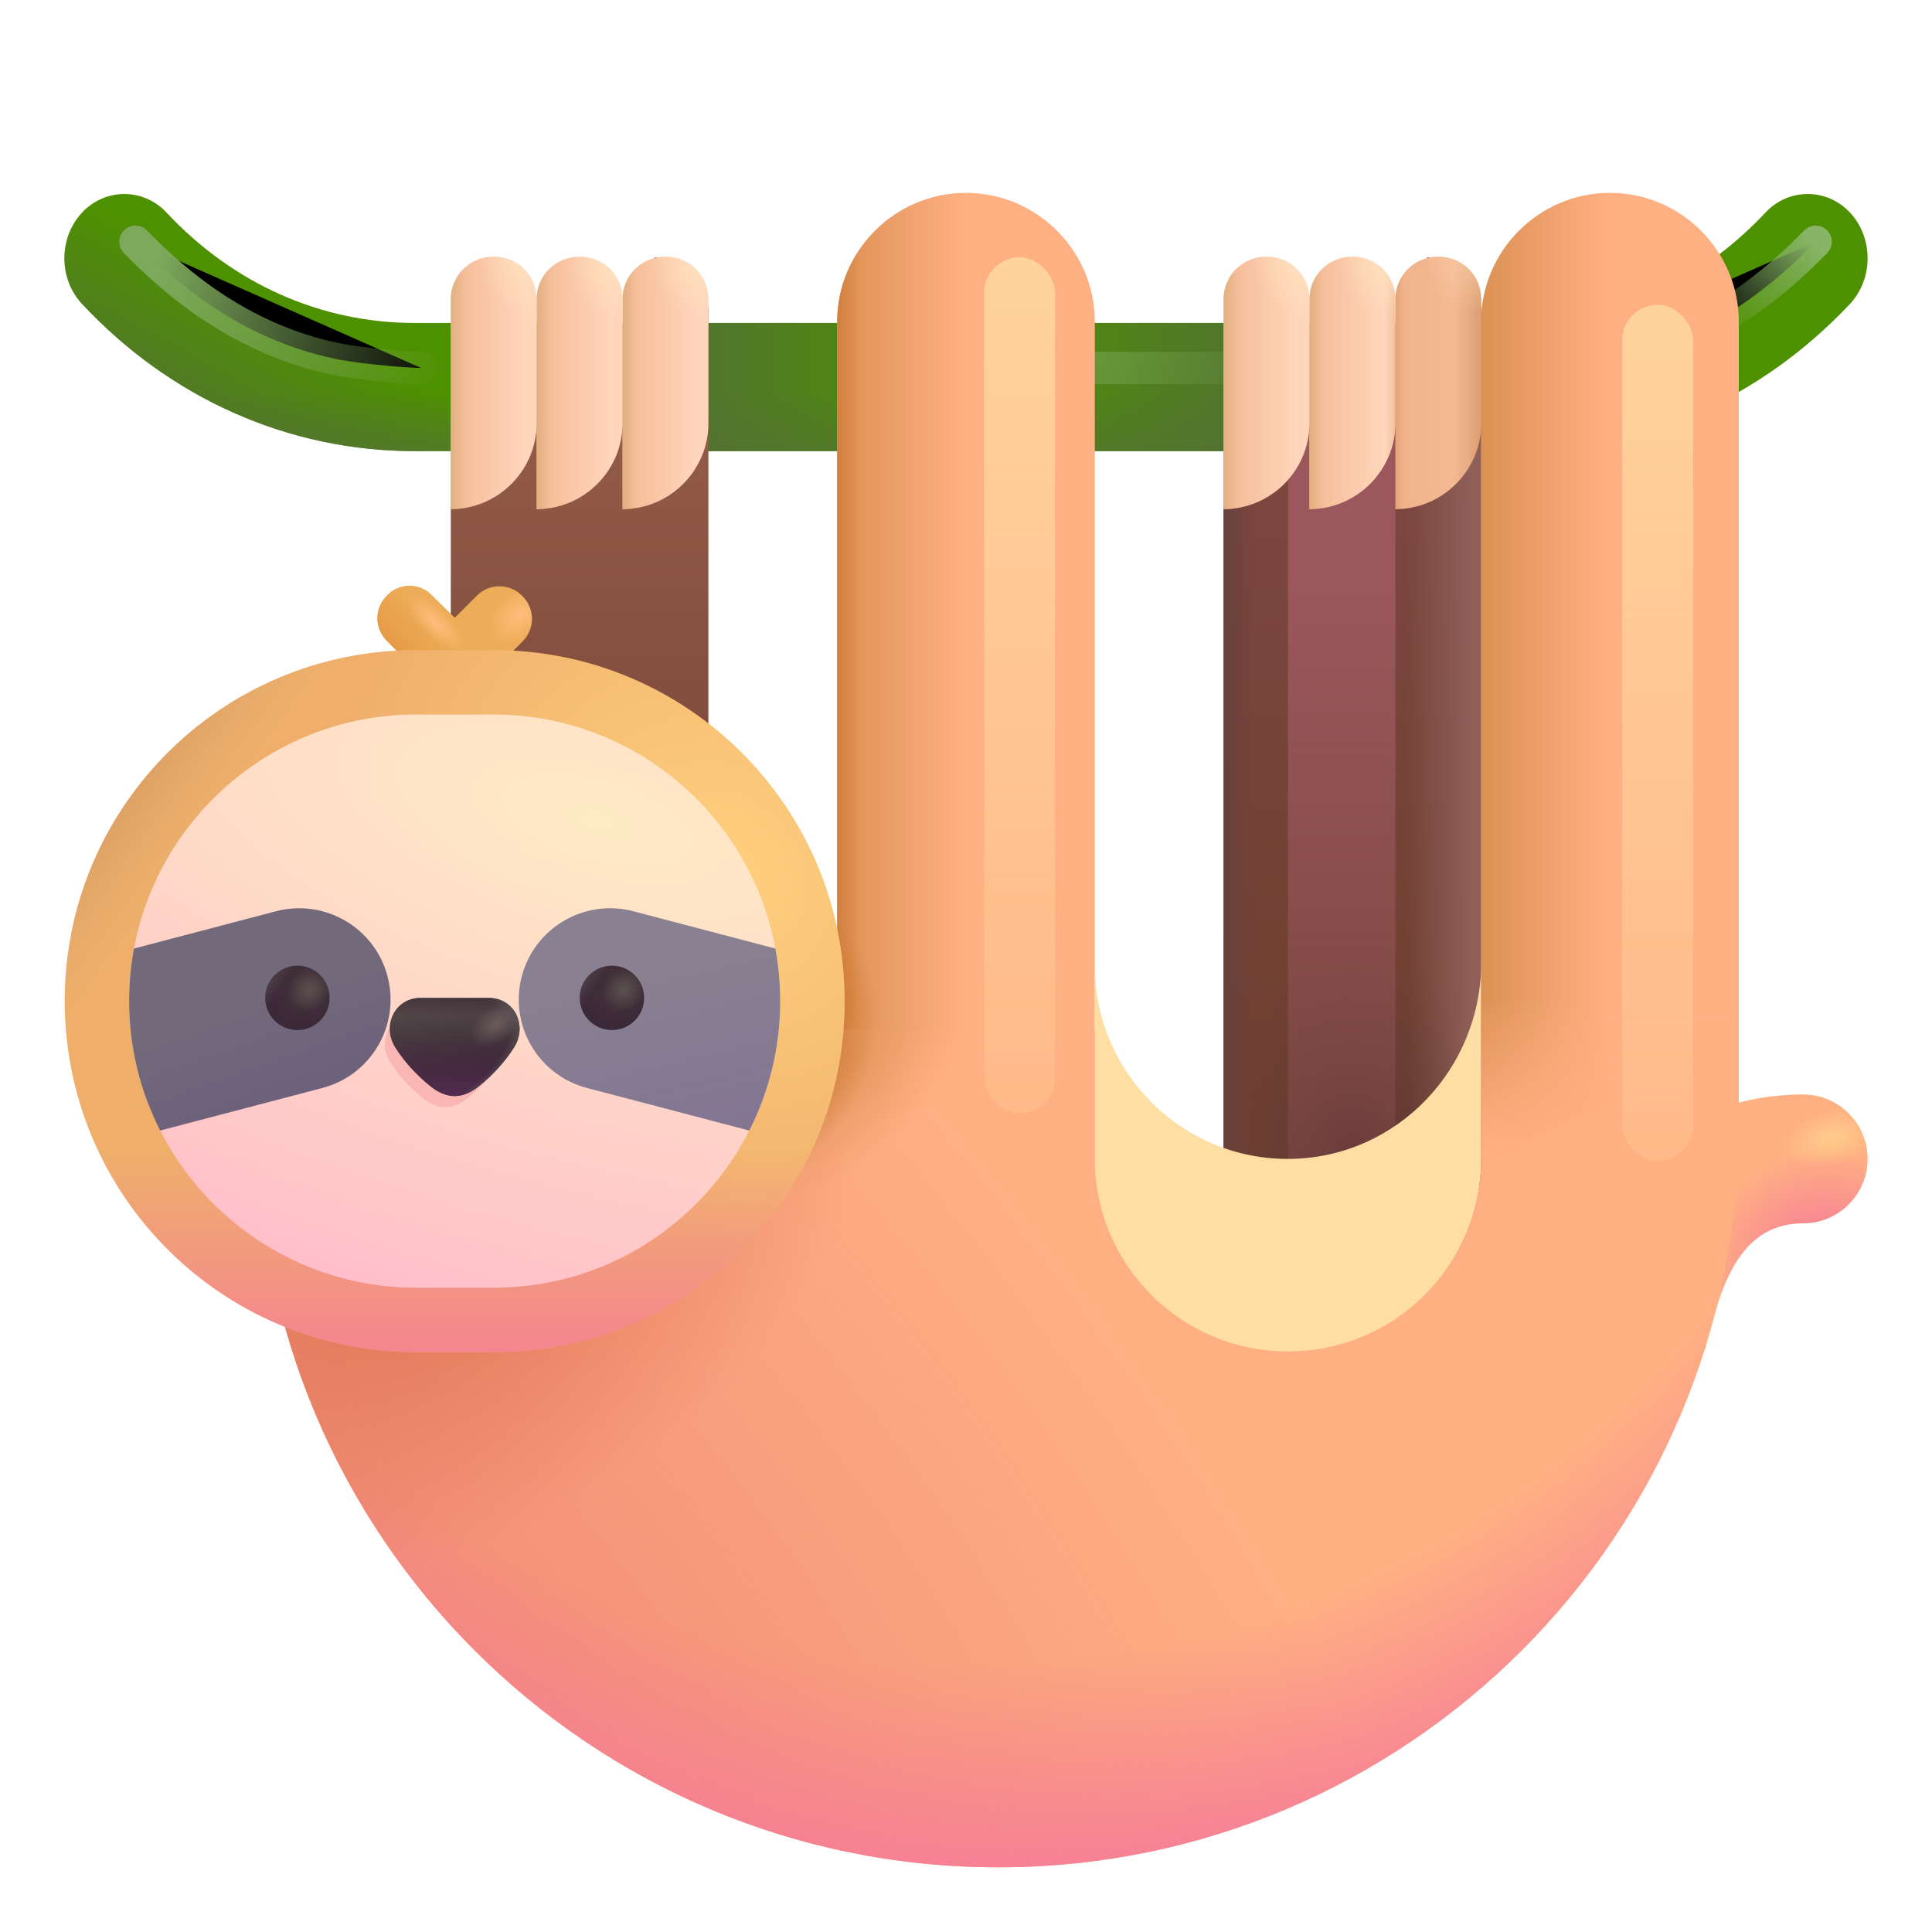 <svg viewBox="1 1 30 30" xmlns="http://www.w3.org/2000/svg">
<path d="M24.56 8.005H7.44C5.49 8.005 3.65 7.195 2.27 5.715C1.91 5.325 1.91 4.695 2.27 4.305C2.63 3.915 3.23 3.915 3.59 4.305C4.62 5.405 5.98 6.015 7.44 6.015H24.56C26.01 6.015 27.38 5.405 28.41 4.305C28.77 3.915 29.37 3.915 29.73 4.305C30.09 4.695 30.09 5.325 29.73 5.715C28.35 7.185 26.51 8.005 24.56 8.005Z" fill="#4E9100"/>
<path d="M24.56 8.005H7.44C5.49 8.005 3.65 7.195 2.27 5.715C1.91 5.325 1.91 4.695 2.27 4.305C2.63 3.915 3.23 3.915 3.59 4.305C4.62 5.405 5.98 6.015 7.44 6.015H24.56C26.01 6.015 27.38 5.405 28.41 4.305C28.77 3.915 29.37 3.915 29.73 4.305C30.09 4.695 30.09 5.325 29.73 5.715C28.35 7.185 26.51 8.005 24.56 8.005Z" fill="url(#paint0_linear_28327_4271)"/>
<path d="M24.56 8.005H7.44C5.49 8.005 3.65 7.195 2.27 5.715C1.91 5.325 1.91 4.695 2.27 4.305C2.63 3.915 3.23 3.915 3.59 4.305C4.62 5.405 5.98 6.015 7.44 6.015H24.56C26.01 6.015 27.38 5.405 28.41 4.305C28.77 3.915 29.37 3.915 29.73 4.305C30.09 4.695 30.09 5.325 29.73 5.715C28.35 7.185 26.51 8.005 24.56 8.005Z" fill="url(#paint1_linear_28327_4271)"/>
<path d="M12 6.015H20V8.005H12V6.015Z" fill="url(#paint2_linear_28327_4271)"/>
<g filter="url(#filter0_f_28327_4271)">
<path d="M17.688 6.714H20.266" stroke="url(#paint3_linear_28327_4271)" stroke-opacity="0.5" stroke-width="0.5" stroke-linecap="round"/>
</g>
<g filter="url(#filter1_f_28327_4271)">
<path d="M29.195 4.753C28.609 5.354 27.586 6.261 26.086 6.573C25.666 6.661 24.898 6.714 24.758 6.714" stroke="url(#paint4_linear_28327_4271)" stroke-width="0.5" stroke-linecap="round"/>
</g>
<path d="M23.16 4.995V6.145H20V22.975C20 23.225 20.1 23.455 20.29 23.625C22 25.205 24 24.015 24 22.365V5.835C24 5.375 23.62 4.995 23.16 4.995Z" fill="url(#paint5_linear_28327_4271)"/>
<path d="M23.16 4.995V6.145H20V22.975C20 23.225 20.1 23.455 20.29 23.625C22 25.205 24 24.015 24 22.365V5.835C24 5.375 23.62 4.995 23.16 4.995Z" fill="url(#paint6_linear_28327_4271)"/>
<path d="M23.16 4.995V6.145H20V22.975C20 23.225 20.1 23.455 20.29 23.625C22 25.205 24 24.015 24 22.365V5.835C24 5.375 23.62 4.995 23.16 4.995Z" fill="url(#paint7_linear_28327_4271)"/>
<path d="M23.16 4.995V6.145H20V22.975C20 23.225 20.1 23.455 20.29 23.625C22 25.205 24 24.015 24 22.365V5.835C24 5.375 23.62 4.995 23.16 4.995Z" fill="url(#paint8_radial_28327_4271)"/>
<g filter="url(#filter2_f_28327_4271)">
<rect x="21" y="7.683" width="1.667" height="11.947" fill="url(#paint9_linear_28327_4271)"/>
</g>
<path d="M11.16 4.995V6.135L10.5 6.135H8V22.965C8 23.215 8.1 23.445 8.29 23.615C10 25.205 12 24.015 12 22.365V5.835C12 5.375 11.62 4.995 11.16 4.995Z" fill="url(#paint10_linear_28327_4271)"/>
<path d="M7.01 10.955C6.81 10.755 6.81 10.445 7.01 10.245C7.2 10.045 7.52 10.045 7.71 10.245L8.062 10.593L8.41 10.245C8.6 10.055 8.92 10.055 9.11 10.255C9.31 10.455 9.31 10.765 9.11 10.965L8.506 11.569C8.485 11.603 8.46 11.635 8.43 11.665C8.327 11.768 8.196 11.818 8.065 11.815C7.934 11.818 7.803 11.768 7.7 11.665C7.67 11.635 7.645 11.603 7.624 11.569L7.01 10.955Z" fill="#EDAD58"/>
<path d="M7.01 10.955C6.81 10.755 6.81 10.445 7.01 10.245C7.2 10.045 7.52 10.045 7.71 10.245L8.062 10.593L8.41 10.245C8.6 10.055 8.92 10.055 9.11 10.255C9.31 10.455 9.31 10.765 9.11 10.965L8.506 11.569C8.485 11.603 8.46 11.635 8.43 11.665C8.327 11.768 8.196 11.818 8.065 11.815C7.934 11.818 7.803 11.768 7.7 11.665C7.67 11.635 7.645 11.603 7.624 11.569L7.01 10.955Z" fill="url(#paint11_linear_28327_4271)"/>
<path d="M7.01 10.955C6.81 10.755 6.81 10.445 7.01 10.245C7.2 10.045 7.52 10.045 7.71 10.245L8.062 10.593L8.41 10.245C8.6 10.055 8.92 10.055 9.11 10.255C9.31 10.455 9.31 10.765 9.11 10.965L8.506 11.569C8.485 11.603 8.46 11.635 8.43 11.665C8.327 11.768 8.196 11.818 8.065 11.815C7.934 11.818 7.803 11.768 7.7 11.665C7.67 11.635 7.645 11.603 7.624 11.569L7.01 10.955Z" fill="url(#paint12_radial_28327_4271)"/>
<path d="M7.01 10.955C6.81 10.755 6.81 10.445 7.01 10.245C7.2 10.045 7.52 10.045 7.71 10.245L8.062 10.593L8.41 10.245C8.6 10.055 8.92 10.055 9.11 10.255C9.31 10.455 9.31 10.765 9.11 10.965L8.506 11.569C8.485 11.603 8.46 11.635 8.43 11.665C8.327 11.768 8.196 11.818 8.065 11.815C7.934 11.818 7.803 11.768 7.7 11.665C7.67 11.635 7.645 11.603 7.624 11.569L7.01 10.955Z" fill="url(#paint13_radial_28327_4271)"/>
<path d="M14 5.995V19.945C14 21.035 14.85 21.955 15.94 21.985C17.07 22.015 18 21.105 18 19.985V5.995C18 4.895 17.1 3.995 16 3.995C14.9 3.995 14 4.895 14 5.995Z" fill="#FFB083"/>
<path d="M14 5.995V19.945C14 21.035 14.85 21.955 15.94 21.985C17.07 22.015 18 21.105 18 19.985V5.995C18 4.895 17.1 3.995 16 3.995C14.9 3.995 14 4.895 14 5.995Z" fill="url(#paint14_linear_28327_4271)"/>
<path d="M14 5.995V19.945C14 21.035 14.85 21.955 15.94 21.985C17.07 22.015 18 21.105 18 19.985V5.995C18 4.895 17.1 3.995 16 3.995C14.9 3.995 14 4.895 14 5.995Z" fill="url(#paint15_radial_28327_4271)"/>
<path d="M14 5.995V19.945C14 21.035 14.85 21.955 15.94 21.985C17.07 22.015 18 21.105 18 19.985V5.995C18 4.895 17.1 3.995 16 3.995C14.9 3.995 14 4.895 14 5.995Z" fill="url(#paint16_linear_28327_4271)"/>
<path d="M21 21.995C22.66 21.995 24 20.655 24 18.995V15.945C24 17.595 22.7 18.965 21.05 18.995C19.37 19.025 18 17.665 18 15.995V18.995C18 20.655 19.34 21.995 21 21.995Z" fill="#FFDEA3"/>
<path d="M29 17.995C26.79 17.995 25 19.785 25 21.995H27.46C27.68 21.205 27.9 19.995 29 19.995C29.55 19.995 30 19.545 30 18.995C30 18.445 29.55 17.995 29 17.995Z" fill="#FFB083"/>
<path d="M29 17.995C26.79 17.995 25 19.785 25 21.995H27.46C27.68 21.205 27.9 19.995 29 19.995C29.55 19.995 30 19.545 30 18.995C30 18.445 29.55 17.995 29 17.995Z" fill="url(#paint17_radial_28327_4271)"/>
<path d="M29 17.995C26.79 17.995 25 19.785 25 21.995H27.46C27.68 21.205 27.9 19.995 29 19.995C29.55 19.995 30 19.545 30 18.995C30 18.445 29.55 17.995 29 17.995Z" fill="url(#paint18_radial_28327_4271)"/>
<path d="M24 16.995V18.985C24 20.645 22.66 21.985 21 21.985C19.34 21.985 18 20.645 18 18.985V16.995H5V18.495C5 24.845 10.15 29.995 16.5 29.995C22.85 29.995 28 24.845 28 18.495V16.995H24Z" fill="#FFB083"/>
<path d="M24 16.995V18.985C24 20.645 22.66 21.985 21 21.985C19.34 21.985 18 20.645 18 18.985V16.995H5V18.495C5 24.845 10.15 29.995 16.5 29.995C22.85 29.995 28 24.845 28 18.495V16.995H24Z" fill="url(#paint19_radial_28327_4271)"/>
<path d="M24 16.995V18.985C24 20.645 22.66 21.985 21 21.985C19.34 21.985 18 20.645 18 18.985V16.995H5V18.495C5 24.845 10.15 29.995 16.5 29.995C22.85 29.995 28 24.845 28 18.495V16.995H24Z" fill="url(#paint20_radial_28327_4271)"/>
<path d="M24 16.995V18.985C24 20.645 22.66 21.985 21 21.985C19.34 21.985 18 20.645 18 18.985V16.995H5V18.495C5 24.845 10.15 29.995 16.5 29.995C22.85 29.995 28 24.845 28 18.495V16.995H24Z" fill="url(#paint21_radial_28327_4271)"/>
<path d="M24 16.995V18.985C24 20.645 22.66 21.985 21 21.985C19.34 21.985 18 20.645 18 18.985V16.995H5V18.495C5 24.845 10.15 29.995 16.5 29.995C22.85 29.995 28 24.845 28 18.495V16.995H24Z" fill="url(#paint22_radial_28327_4271)"/>
<path d="M24 16.995V18.985C24 20.645 22.66 21.985 21 21.985C19.34 21.985 18 20.645 18 18.985V16.995H5V18.495C5 24.845 10.15 29.995 16.5 29.995C22.85 29.995 28 24.845 28 18.495V16.995H24Z" fill="url(#paint23_radial_28327_4271)"/>
<path d="M8.675 21.995H7.455C4.445 21.995 2.005 19.555 2.005 16.545C2.005 13.535 4.445 11.095 7.455 11.095H8.665C11.675 11.095 14.115 13.535 14.115 16.545C14.125 19.555 11.685 21.995 8.675 21.995Z" fill="#EFAF6B"/>
<path d="M8.675 21.995H7.455C4.445 21.995 2.005 19.555 2.005 16.545C2.005 13.535 4.445 11.095 7.455 11.095H8.665C11.675 11.095 14.115 13.535 14.115 16.545C14.125 19.555 11.685 21.995 8.675 21.995Z" fill="url(#paint24_radial_28327_4271)"/>
<path d="M8.675 21.995H7.455C4.445 21.995 2.005 19.555 2.005 16.545C2.005 13.535 4.445 11.095 7.455 11.095H8.665C11.675 11.095 14.115 13.535 14.115 16.545C14.125 19.555 11.685 21.995 8.675 21.995Z" fill="url(#paint25_linear_28327_4271)"/>
<path d="M8.675 21.995H7.455C4.445 21.995 2.005 19.555 2.005 16.545C2.005 13.535 4.445 11.095 7.455 11.095H8.665C11.675 11.095 14.115 13.535 14.115 16.545C14.125 19.555 11.685 21.995 8.675 21.995Z" fill="url(#paint26_linear_28327_4271)"/>
<path d="M7.455 20.995C5.005 20.995 3.005 18.995 3.005 16.545C3.005 14.095 5.005 12.095 7.455 12.095H8.665C11.125 12.095 13.115 14.095 13.115 16.545C13.115 18.995 11.125 20.995 8.675 20.995H7.455Z" fill="url(#paint27_radial_28327_4271)"/>
<path d="M28 17.175V5.995C28 4.895 27.1 3.995 26 3.995C24.9 3.995 24 4.895 24 5.995V19.026L28 17.175Z" fill="#FFB083"/>
<path d="M28 17.175V5.995C28 4.895 27.1 3.995 26 3.995C24.9 3.995 24 4.895 24 5.995V19.026L28 17.175Z" fill="url(#paint28_linear_28327_4271)"/>
<path d="M28 17.175V5.995C28 4.895 27.1 3.995 26 3.995C24.9 3.995 24 4.895 24 5.995V19.026L28 17.175Z" fill="url(#paint29_linear_28327_4271)"/>
<path d="M10.667 8.906V5.651C10.667 5.278 10.96 4.985 11.333 4.985C11.707 4.985 12 5.278 12 5.651V7.573C12 8.306 11.4 8.906 10.667 8.906Z" fill="url(#paint30_linear_28327_4271)"/>
<path d="M10.667 8.906V5.651C10.667 5.278 10.96 4.985 11.333 4.985C11.707 4.985 12 5.278 12 5.651V7.573C12 8.306 11.4 8.906 10.667 8.906Z" fill="url(#paint31_radial_28327_4271)"/>
<path d="M10.667 8.906V5.651C10.667 5.278 10.96 4.985 11.333 4.985C11.707 4.985 12 5.278 12 5.651V7.573C12 8.306 11.4 8.906 10.667 8.906Z" fill="url(#paint32_linear_28327_4271)"/>
<path d="M22.667 8.906V5.651C22.667 5.278 22.96 4.985 23.333 4.985C23.707 4.985 24 5.278 24 5.651V7.573C24 8.306 23.4 8.906 22.667 8.906Z" fill="url(#paint33_linear_28327_4271)"/>
<path d="M22.667 8.906V5.651C22.667 5.278 22.96 4.985 23.333 4.985C23.707 4.985 24 5.278 24 5.651V7.573C24 8.306 23.4 8.906 22.667 8.906Z" fill="url(#paint34_linear_28327_4271)"/>
<path d="M22.667 8.906V5.651C22.667 5.278 22.96 4.985 23.333 4.985C23.707 4.985 24 5.278 24 5.651V7.573C24 8.306 23.4 8.906 22.667 8.906Z" fill="url(#paint35_linear_28327_4271)"/>
<path d="M22.667 8.906V5.651C22.667 5.278 22.96 4.985 23.333 4.985C23.707 4.985 24 5.278 24 5.651V7.573C24 8.306 23.4 8.906 22.667 8.906Z" fill="url(#paint36_radial_28327_4271)" fill-opacity="0.5"/>
<path d="M9.333 8.906V5.651C9.333 5.278 9.627 4.985 10 4.985C10.373 4.985 10.667 5.278 10.667 5.651V7.573C10.667 8.306 10.067 8.906 9.333 8.906Z" fill="url(#paint37_linear_28327_4271)"/>
<path d="M9.333 8.906V5.651C9.333 5.278 9.627 4.985 10 4.985C10.373 4.985 10.667 5.278 10.667 5.651V7.573C10.667 8.306 10.067 8.906 9.333 8.906Z" fill="url(#paint38_radial_28327_4271)"/>
<path d="M9.333 8.906V5.651C9.333 5.278 9.627 4.985 10 4.985C10.373 4.985 10.667 5.278 10.667 5.651V7.573C10.667 8.306 10.067 8.906 9.333 8.906Z" fill="url(#paint39_linear_28327_4271)"/>
<path d="M21.333 8.906V5.651C21.333 5.278 21.627 4.985 22 4.985C22.373 4.985 22.667 5.278 22.667 5.651V7.573C22.667 8.306 22.067 8.906 21.333 8.906Z" fill="url(#paint40_linear_28327_4271)"/>
<path d="M21.333 8.906V5.651C21.333 5.278 21.627 4.985 22 4.985C22.373 4.985 22.667 5.278 22.667 5.651V7.573C22.667 8.306 22.067 8.906 21.333 8.906Z" fill="url(#paint41_linear_28327_4271)"/>
<path d="M21.333 8.906V5.651C21.333 5.278 21.627 4.985 22 4.985C22.373 4.985 22.667 5.278 22.667 5.651V7.573C22.667 8.306 22.067 8.906 21.333 8.906Z" fill="url(#paint42_linear_28327_4271)"/>
<path d="M21.333 8.906V5.651C21.333 5.278 21.627 4.985 22 4.985C22.373 4.985 22.667 5.278 22.667 5.651V7.573C22.667 8.306 22.067 8.906 21.333 8.906Z" fill="url(#paint43_radial_28327_4271)"/>
<path d="M8 8.906V5.651C8 5.278 8.293 4.985 8.667 4.985C9.04 4.985 9.333 5.278 9.333 5.651V7.573C9.333 8.306 8.733 8.906 8 8.906Z" fill="url(#paint44_linear_28327_4271)"/>
<path d="M8 8.906V5.651C8 5.278 8.293 4.985 8.667 4.985C9.04 4.985 9.333 5.278 9.333 5.651V7.573C9.333 8.306 8.733 8.906 8 8.906Z" fill="url(#paint45_radial_28327_4271)"/>
<path d="M8 8.906V5.651C8 5.278 8.293 4.985 8.667 4.985C9.04 4.985 9.333 5.278 9.333 5.651V7.573C9.333 8.306 8.733 8.906 8 8.906Z" fill="url(#paint46_linear_28327_4271)"/>
<path d="M20 8.906V5.651C20 5.278 20.293 4.985 20.667 4.985C21.04 4.985 21.333 5.278 21.333 5.651V7.573C21.333 8.306 20.733 8.906 20 8.906Z" fill="url(#paint47_linear_28327_4271)"/>
<path d="M20 8.906V5.651C20 5.278 20.293 4.985 20.667 4.985C21.04 4.985 21.333 5.278 21.333 5.651V7.573C21.333 8.306 20.733 8.906 20 8.906Z" fill="url(#paint48_radial_28327_4271)"/>
<path d="M20 8.906V5.651C20 5.278 20.293 4.985 20.667 4.985C21.04 4.985 21.333 5.278 21.333 5.651V7.573C21.333 8.306 20.733 8.906 20 8.906Z" fill="url(#paint49_linear_28327_4271)"/>
<g filter="url(#filter3_f_28327_4271)">
<path d="M7.424 16.776H8.402C8.779 16.776 8.966 17.176 8.772 17.487C8.547 17.848 8.23 18.074 8.23 18.074C8.126 18.152 8.017 18.192 7.913 18.191C7.809 18.192 7.7 18.152 7.596 18.074C7.596 18.074 7.28 17.848 7.054 17.487C6.86 17.176 7.047 16.776 7.424 16.776Z" fill="#FAB6B2"/>
</g>
<path d="M3.08 15.729L5.285 15.15C6.043 14.951 6.819 15.404 7.018 16.161C7.217 16.919 6.764 17.695 6.006 17.894L3.491 18.554L3.487 18.555C3.179 17.951 3.005 17.268 3.005 16.545C3.005 16.267 3.031 15.994 3.08 15.729Z" fill="url(#paint50_linear_28327_4271)"/>
<path d="M13.04 15.729C13.089 15.994 13.115 16.267 13.115 16.545C13.115 17.268 12.942 17.951 12.635 18.556L12.629 18.554L10.114 17.894C9.356 17.695 8.903 16.919 9.102 16.161C9.301 15.404 10.077 14.951 10.835 15.15L13.04 15.729Z" fill="url(#paint51_linear_28327_4271)"/>
<circle cx="10.502" cy="16.495" r="0.5" fill="url(#paint52_radial_28327_4271)"/>
<circle cx="10.502" cy="16.495" r="0.5" fill="url(#paint53_radial_28327_4271)"/>
<circle cx="10.502" cy="16.495" r="0.5" fill="url(#paint54_linear_28327_4271)"/>
<circle cx="5.618" cy="16.495" r="0.5" fill="url(#paint55_radial_28327_4271)"/>
<circle cx="5.618" cy="16.495" r="0.5" fill="url(#paint56_radial_28327_4271)"/>
<circle cx="5.618" cy="16.495" r="0.5" fill="url(#paint57_linear_28327_4271)"/>
<path d="M7.533 16.495H8.587C8.992 16.495 9.194 16.926 8.985 17.26C8.742 17.649 8.401 17.893 8.401 17.893C8.289 17.976 8.172 18.02 8.06 18.019C7.948 18.02 7.831 17.976 7.719 17.893C7.719 17.893 7.378 17.649 7.135 17.26C6.926 16.926 7.128 16.495 7.533 16.495Z" fill="url(#paint58_linear_28327_4271)"/>
<path d="M7.533 16.495H8.587C8.992 16.495 9.194 16.926 8.985 17.26C8.742 17.649 8.401 17.893 8.401 17.893C8.289 17.976 8.172 18.02 8.06 18.019C7.948 18.02 7.831 17.976 7.719 17.893C7.719 17.893 7.378 17.649 7.135 17.26C6.926 16.926 7.128 16.495 7.533 16.495Z" fill="url(#paint59_linear_28327_4271)"/>
<path d="M7.533 16.495H8.587C8.992 16.495 9.194 16.926 8.985 17.26C8.742 17.649 8.401 17.893 8.401 17.893C8.289 17.976 8.172 18.02 8.06 18.019C7.948 18.02 7.831 17.976 7.719 17.893C7.719 17.893 7.378 17.649 7.135 17.26C6.926 16.926 7.128 16.495 7.533 16.495Z" fill="url(#paint60_linear_28327_4271)"/>
<path d="M7.533 16.495H8.587C8.992 16.495 9.194 16.926 8.985 17.26C8.742 17.649 8.401 17.893 8.401 17.893C8.289 17.976 8.172 18.02 8.06 18.019C7.948 18.02 7.831 17.976 7.719 17.893C7.719 17.893 7.378 17.649 7.135 17.26C6.926 16.926 7.128 16.495 7.533 16.495Z" fill="url(#paint61_radial_28327_4271)"/>
<path d="M7.533 16.495H8.587C8.992 16.495 9.194 16.926 8.985 17.26C8.742 17.649 8.401 17.893 8.401 17.893C8.289 17.976 8.172 18.02 8.06 18.019C7.948 18.02 7.831 17.976 7.719 17.893C7.719 17.893 7.378 17.649 7.135 17.26C6.926 16.926 7.128 16.495 7.533 16.495Z" fill="url(#paint62_radial_28327_4271)"/>
<g filter="url(#filter4_f_28327_4271)">
<path d="M3.102 4.753C3.688 5.354 4.711 6.261 6.211 6.573C6.631 6.661 7.398 6.714 7.539 6.714" stroke="url(#paint63_linear_28327_4271)" stroke-width="0.5" stroke-linecap="round"/>
</g>
<g filter="url(#filter5_f_28327_4271)">
<rect x="26.188" y="5.733" width="1.102" height="13.293" rx="0.551" fill="url(#paint64_linear_28327_4271)"/>
</g>
<g filter="url(#filter6_f_28327_4271)">
<rect x="16.281" y="4.995" width="1.102" height="13.293" rx="0.551" fill="url(#paint65_linear_28327_4271)"/>
</g>
<defs>
<filter id="filter0_f_28327_4271" x="16.938" y="5.964" width="4.078" height="1.5" filterUnits="userSpaceOnUse" color-interpolation-filters="sRGB">
<feFlood flood-opacity="0" result="BackgroundImageFix"/>
<feBlend mode="normal" in="SourceGraphic" in2="BackgroundImageFix" result="shape"/>
<feGaussianBlur stdDeviation="0.25" result="effect1_foregroundBlur_28327_4271"/>
</filter>
<filter id="filter1_f_28327_4271" x="24.008" y="4.003" width="5.938" height="3.461" filterUnits="userSpaceOnUse" color-interpolation-filters="sRGB">
<feFlood flood-opacity="0" result="BackgroundImageFix"/>
<feBlend mode="normal" in="SourceGraphic" in2="BackgroundImageFix" result="shape"/>
<feGaussianBlur stdDeviation="0.25" result="effect1_foregroundBlur_28327_4271"/>
</filter>
<filter id="filter2_f_28327_4271" x="19.5" y="6.183" width="4.667" height="14.947" filterUnits="userSpaceOnUse" color-interpolation-filters="sRGB">
<feFlood flood-opacity="0" result="BackgroundImageFix"/>
<feBlend mode="normal" in="SourceGraphic" in2="BackgroundImageFix" result="shape"/>
<feGaussianBlur stdDeviation="0.75" result="effect1_foregroundBlur_28327_4271"/>
</filter>
<filter id="filter3_f_28327_4271" x="6.477" y="16.276" width="2.873" height="2.415" filterUnits="userSpaceOnUse" color-interpolation-filters="sRGB">
<feFlood flood-opacity="0" result="BackgroundImageFix"/>
<feBlend mode="normal" in="SourceGraphic" in2="BackgroundImageFix" result="shape"/>
<feGaussianBlur stdDeviation="0.25" result="effect1_foregroundBlur_28327_4271"/>
</filter>
<filter id="filter4_f_28327_4271" x="2.352" y="4.003" width="5.938" height="3.461" filterUnits="userSpaceOnUse" color-interpolation-filters="sRGB">
<feFlood flood-opacity="0" result="BackgroundImageFix"/>
<feBlend mode="normal" in="SourceGraphic" in2="BackgroundImageFix" result="shape"/>
<feGaussianBlur stdDeviation="0.25" result="effect1_foregroundBlur_28327_4271"/>
</filter>
<filter id="filter5_f_28327_4271" x="24.688" y="4.233" width="4.102" height="16.293" filterUnits="userSpaceOnUse" color-interpolation-filters="sRGB">
<feFlood flood-opacity="0" result="BackgroundImageFix"/>
<feBlend mode="normal" in="SourceGraphic" in2="BackgroundImageFix" result="shape"/>
<feGaussianBlur stdDeviation="0.75" result="effect1_foregroundBlur_28327_4271"/>
</filter>
<filter id="filter6_f_28327_4271" x="14.781" y="3.495" width="4.102" height="16.293" filterUnits="userSpaceOnUse" color-interpolation-filters="sRGB">
<feFlood flood-opacity="0" result="BackgroundImageFix"/>
<feBlend mode="normal" in="SourceGraphic" in2="BackgroundImageFix" result="shape"/>
<feGaussianBlur stdDeviation="0.75" result="effect1_foregroundBlur_28327_4271"/>
</filter>
<linearGradient id="paint0_linear_28327_4271" x1="16.344" y1="8.745" x2="16.344" y2="7.089" gradientUnits="userSpaceOnUse">
<stop stop-color="#537036"/>
<stop offset="1" stop-color="#537036" stop-opacity="0"/>
</linearGradient>
<linearGradient id="paint1_linear_28327_4271" x1="5.688" y1="9.058" x2="7" y2="6.683" gradientUnits="userSpaceOnUse">
<stop stop-color="#537036"/>
<stop offset="1" stop-color="#537036" stop-opacity="0"/>
</linearGradient>
<linearGradient id="paint2_linear_28327_4271" x1="21.125" y1="5.183" x2="10.469" y2="5.183" gradientUnits="userSpaceOnUse">
<stop stop-color="#537036"/>
<stop offset="0.493" stop-color="#537036" stop-opacity="0"/>
<stop offset="0.935" stop-color="#537036"/>
</linearGradient>
<linearGradient id="paint3_linear_28327_4271" x1="17.792" y1="7.076" x2="20.468" y2="8.119" gradientUnits="userSpaceOnUse">
<stop stop-color="#7EA95D"/>
<stop offset="1" stop-color="#7EA95D" stop-opacity="0"/>
</linearGradient>
<linearGradient id="paint4_linear_28327_4271" x1="29.422" y1="5.042" x2="27.891" y2="6.448" gradientUnits="userSpaceOnUse">
<stop stop-color="#87B465"/>
<stop offset="1" stop-color="#7EA95D" stop-opacity="0"/>
</linearGradient>
<linearGradient id="paint5_linear_28327_4271" x1="22" y1="19.87" x2="22" y2="5.745" gradientUnits="userSpaceOnUse">
<stop stop-color="#6C3E2D"/>
<stop offset="1" stop-color="#814844"/>
</linearGradient>
<linearGradient id="paint6_linear_28327_4271" x1="23.859" y1="11.308" x2="22.844" y2="11.308" gradientUnits="userSpaceOnUse">
<stop stop-color="#8E6059"/>
<stop offset="1" stop-color="#8E6059" stop-opacity="0"/>
</linearGradient>
<linearGradient id="paint7_linear_28327_4271" x1="20" y1="10.62" x2="20.5" y2="10.62" gradientUnits="userSpaceOnUse">
<stop stop-color="#68413D"/>
<stop offset="1" stop-color="#68413D" stop-opacity="0"/>
</linearGradient>
<radialGradient id="paint8_radial_28327_4271" cx="0" cy="0" r="1" gradientUnits="userSpaceOnUse" gradientTransform="translate(22 18.98) rotate(-90) scale(3.547 1.933)">
<stop stop-color="#59312D"/>
<stop offset="1" stop-color="#68413D" stop-opacity="0"/>
</radialGradient>
<linearGradient id="paint9_linear_28327_4271" x1="21.833" y1="10.058" x2="21.833" y2="22.745" gradientUnits="userSpaceOnUse">
<stop stop-color="#9B575C"/>
<stop offset="1" stop-color="#905257" stop-opacity="0"/>
</linearGradient>
<linearGradient id="paint10_linear_28327_4271" x1="10" y1="20.79" x2="10" y2="5.103" gradientUnits="userSpaceOnUse">
<stop stop-color="#63332A"/>
<stop offset="1" stop-color="#9C634D"/>
</linearGradient>
<linearGradient id="paint11_linear_28327_4271" x1="7.164" y1="11.136" x2="7.719" y2="10.62" gradientUnits="userSpaceOnUse">
<stop stop-color="#E69A47"/>
<stop offset="1" stop-color="#E69A47" stop-opacity="0"/>
</linearGradient>
<radialGradient id="paint12_radial_28327_4271" cx="0" cy="0" r="1" gradientUnits="userSpaceOnUse" gradientTransform="translate(9.078 10.542) rotate(140.194) scale(0.549 0.368)">
<stop stop-color="#FFBD7C"/>
<stop offset="1" stop-color="#FFBD7C" stop-opacity="0"/>
</radialGradient>
<radialGradient id="paint13_radial_28327_4271" cx="0" cy="0" r="1" gradientUnits="userSpaceOnUse" gradientTransform="translate(7.758 10.667) rotate(44.157) scale(0.751 0.29)">
<stop stop-color="#FFBD7C"/>
<stop offset="0.759" stop-color="#FFBD7C" stop-opacity="0"/>
</radialGradient>
<linearGradient id="paint14_linear_28327_4271" x1="14" y1="19.77" x2="16" y2="19.77" gradientUnits="userSpaceOnUse">
<stop stop-color="#DC9153"/>
<stop offset="1" stop-color="#DC9153" stop-opacity="0"/>
</linearGradient>
<radialGradient id="paint15_radial_28327_4271" cx="0" cy="0" r="1" gradientUnits="userSpaceOnUse" gradientTransform="translate(13.609 16.401) rotate(-22.834) scale(0.966 1.418)">
<stop stop-color="#CE7732"/>
<stop offset="1" stop-color="#CE7732" stop-opacity="0"/>
</radialGradient>
<linearGradient id="paint16_linear_28327_4271" x1="13.812" y1="16.026" x2="14.5" y2="16.026" gradientUnits="userSpaceOnUse">
<stop stop-color="#CE7732"/>
<stop offset="0.818" stop-color="#CE7732" stop-opacity="0"/>
</linearGradient>
<radialGradient id="paint17_radial_28327_4271" cx="0" cy="0" r="1" gradientUnits="userSpaceOnUse" gradientTransform="translate(29.297 20.558) rotate(-108.435) scale(1.68 1.868)">
<stop offset="0.123" stop-color="#F67C98"/>
<stop offset="1" stop-color="#F67C98" stop-opacity="0"/>
</radialGradient>
<radialGradient id="paint18_radial_28327_4271" cx="0" cy="0" r="1" gradientUnits="userSpaceOnUse" gradientTransform="translate(29.438 18.667) rotate(165.763) scale(1.08 0.605)">
<stop stop-color="#FFCD8A"/>
<stop offset="0.704" stop-color="#FFCD8A" stop-opacity="0"/>
</radialGradient>
<radialGradient id="paint19_radial_28327_4271" cx="0" cy="0" r="1" gradientUnits="userSpaceOnUse" gradientTransform="translate(6.938 28.308) rotate(-37.469) scale(13.151 26.941)">
<stop stop-color="#F08875"/>
<stop offset="1" stop-color="#F08875" stop-opacity="0"/>
</radialGradient>
<radialGradient id="paint20_radial_28327_4271" cx="0" cy="0" r="1" gradientUnits="userSpaceOnUse" gradientTransform="translate(15.812 13.37) rotate(96.899) scale(17.691 18.849)">
<stop offset="0.76" stop-color="#F67C98" stop-opacity="0"/>
<stop offset="0.968" stop-color="#F67C98"/>
</radialGradient>
<radialGradient id="paint21_radial_28327_4271" cx="0" cy="0" r="1" gradientUnits="userSpaceOnUse" gradientTransform="translate(7.438 20.401) rotate(63.608) scale(4.64 7.265)">
<stop stop-color="#DF7455"/>
<stop offset="1" stop-color="#DF7455" stop-opacity="0"/>
</radialGradient>
<radialGradient id="paint22_radial_28327_4271" cx="0" cy="0" r="1" gradientUnits="userSpaceOnUse" gradientTransform="translate(13.906 17.339) rotate(40.364) scale(1.641 2.592)">
<stop stop-color="#DC9153"/>
<stop offset="1" stop-color="#DC9153" stop-opacity="0"/>
</radialGradient>
<radialGradient id="paint23_radial_28327_4271" cx="0" cy="0" r="1" gradientUnits="userSpaceOnUse" gradientTransform="translate(13.492 17.534) rotate(24.483) scale(0.961 1.701)">
<stop stop-color="#CE7732"/>
<stop offset="1" stop-color="#CE7732" stop-opacity="0"/>
</radialGradient>
<radialGradient id="paint24_radial_28327_4271" cx="0" cy="0" r="1" gradientUnits="userSpaceOnUse" gradientTransform="translate(12.25 14.558) rotate(139.628) scale(5.5 6.469)">
<stop stop-color="#FFD07E"/>
<stop offset="1" stop-color="#FFD07E" stop-opacity="0"/>
</radialGradient>
<linearGradient id="paint25_linear_28327_4271" x1="8.06" y1="18.87" x2="8.06" y2="23.245" gradientUnits="userSpaceOnUse">
<stop stop-color="#F67C98" stop-opacity="0"/>
<stop offset="0.873" stop-color="#F67C98"/>
</linearGradient>
<linearGradient id="paint26_linear_28327_4271" x1="2.406" y1="12.87" x2="4.094" y2="14.089" gradientUnits="userSpaceOnUse">
<stop stop-color="#CC9356"/>
<stop offset="1" stop-color="#DCA870" stop-opacity="0"/>
</linearGradient>
<radialGradient id="paint27_radial_28327_4271" cx="0" cy="0" r="1" gradientUnits="userSpaceOnUse" gradientTransform="translate(10.312 13.745) rotate(105.495) scale(8.431 20.419)">
<stop stop-color="#FFEBC6"/>
<stop offset="1" stop-color="#FFBCCA"/>
</radialGradient>
<linearGradient id="paint28_linear_28327_4271" x1="24" y1="17.175" x2="26" y2="17.175" gradientUnits="userSpaceOnUse">
<stop stop-color="#DC9153"/>
<stop offset="1" stop-color="#DC9153" stop-opacity="0"/>
</linearGradient>
<linearGradient id="paint29_linear_28327_4271" x1="25.375" y1="18.839" x2="25.375" y2="16.464" gradientUnits="userSpaceOnUse">
<stop stop-color="#FFB083"/>
<stop offset="1" stop-color="#FFB083" stop-opacity="0"/>
</linearGradient>
<linearGradient id="paint30_linear_28327_4271" x1="10.448" y1="8.214" x2="11.823" y2="8.214" gradientUnits="userSpaceOnUse">
<stop stop-color="#F2B48C"/>
<stop offset="1" stop-color="#FFD6BC"/>
</linearGradient>
<radialGradient id="paint31_radial_28327_4271" cx="0" cy="0" r="1" gradientUnits="userSpaceOnUse" gradientTransform="translate(12 4.839) rotate(112.684) scale(1.067 0.836)">
<stop stop-color="#FFE3BD"/>
<stop offset="1" stop-color="#FFE3BD" stop-opacity="0"/>
</radialGradient>
<linearGradient id="paint32_linear_28327_4271" x1="10.667" y1="7.753" x2="10.885" y2="7.753" gradientUnits="userSpaceOnUse">
<stop stop-color="#E1B081"/>
<stop offset="1" stop-color="#E1B081" stop-opacity="0"/>
</linearGradient>
<linearGradient id="paint33_linear_28327_4271" x1="23.016" y1="8.214" x2="26.766" y2="8.214" gradientUnits="userSpaceOnUse">
<stop stop-color="#F2B48C"/>
<stop offset="1" stop-color="#FFD6BC"/>
</linearGradient>
<linearGradient id="paint34_linear_28327_4271" x1="24.406" y1="7.776" x2="23.562" y2="7.776" gradientUnits="userSpaceOnUse">
<stop stop-color="#C5814F"/>
<stop offset="1" stop-color="#C5814F" stop-opacity="0"/>
</linearGradient>
<linearGradient id="paint35_linear_28327_4271" x1="22.359" y1="7.776" x2="22.812" y2="7.776" gradientUnits="userSpaceOnUse">
<stop stop-color="#C5814F"/>
<stop offset="1" stop-color="#C5814F" stop-opacity="0"/>
</linearGradient>
<radialGradient id="paint36_radial_28327_4271" cx="0" cy="0" r="1" gradientUnits="userSpaceOnUse" gradientTransform="translate(24 4.839) rotate(112.684) scale(1.067 0.836)">
<stop stop-color="#FFE3BD"/>
<stop offset="1" stop-color="#FFE3BD" stop-opacity="0"/>
</radialGradient>
<linearGradient id="paint37_linear_28327_4271" x1="9.114" y1="8.214" x2="10.489" y2="8.214" gradientUnits="userSpaceOnUse">
<stop stop-color="#F2B48C"/>
<stop offset="1" stop-color="#FFD6BC"/>
</linearGradient>
<radialGradient id="paint38_radial_28327_4271" cx="0" cy="0" r="1" gradientUnits="userSpaceOnUse" gradientTransform="translate(10.667 4.839) rotate(112.684) scale(1.067 0.836)">
<stop stop-color="#FFE3BD"/>
<stop offset="1" stop-color="#FFE3BD" stop-opacity="0"/>
</radialGradient>
<linearGradient id="paint39_linear_28327_4271" x1="9.333" y1="7.753" x2="9.552" y2="7.753" gradientUnits="userSpaceOnUse">
<stop stop-color="#E1B081"/>
<stop offset="1" stop-color="#E1B081" stop-opacity="0"/>
</linearGradient>
<linearGradient id="paint40_linear_28327_4271" x1="21.114" y1="8.214" x2="22.489" y2="8.214" gradientUnits="userSpaceOnUse">
<stop stop-color="#F2B48C"/>
<stop offset="1" stop-color="#FFD6BC"/>
</linearGradient>
<linearGradient id="paint41_linear_28327_4271" x1="21.333" y1="7.753" x2="21.552" y2="7.753" gradientUnits="userSpaceOnUse">
<stop stop-color="#E1B081"/>
<stop offset="1" stop-color="#E1B081" stop-opacity="0"/>
</linearGradient>
<linearGradient id="paint42_linear_28327_4271" x1="22.836" y1="7.753" x2="22.5" y2="7.753" gradientUnits="userSpaceOnUse">
<stop stop-color="#E1B081"/>
<stop offset="1" stop-color="#E1B081" stop-opacity="0"/>
</linearGradient>
<radialGradient id="paint43_radial_28327_4271" cx="0" cy="0" r="1" gradientUnits="userSpaceOnUse" gradientTransform="translate(22.667 4.839) rotate(112.684) scale(1.067 0.836)">
<stop stop-color="#FFE3BD"/>
<stop offset="1" stop-color="#FFE3BD" stop-opacity="0"/>
</radialGradient>
<linearGradient id="paint44_linear_28327_4271" x1="7.781" y1="8.214" x2="9.156" y2="8.214" gradientUnits="userSpaceOnUse">
<stop stop-color="#F2B48C"/>
<stop offset="1" stop-color="#FFD6BC"/>
</linearGradient>
<radialGradient id="paint45_radial_28327_4271" cx="0" cy="0" r="1" gradientUnits="userSpaceOnUse" gradientTransform="translate(9.333 4.839) rotate(112.684) scale(1.067 0.836)">
<stop stop-color="#FFE3BD"/>
<stop offset="1" stop-color="#FFE3BD" stop-opacity="0"/>
</radialGradient>
<linearGradient id="paint46_linear_28327_4271" x1="8" y1="7.753" x2="8.219" y2="7.753" gradientUnits="userSpaceOnUse">
<stop stop-color="#E1B081"/>
<stop offset="1" stop-color="#E1B081" stop-opacity="0"/>
</linearGradient>
<linearGradient id="paint47_linear_28327_4271" x1="19.781" y1="8.214" x2="21.156" y2="8.214" gradientUnits="userSpaceOnUse">
<stop stop-color="#F2B48C"/>
<stop offset="1" stop-color="#FFD6BC"/>
</linearGradient>
<radialGradient id="paint48_radial_28327_4271" cx="0" cy="0" r="1" gradientUnits="userSpaceOnUse" gradientTransform="translate(21.333 4.839) rotate(112.684) scale(1.067 0.836)">
<stop stop-color="#FFE3BD"/>
<stop offset="1" stop-color="#FFE3BD" stop-opacity="0"/>
</radialGradient>
<linearGradient id="paint49_linear_28327_4271" x1="20" y1="7.753" x2="20.219" y2="7.753" gradientUnits="userSpaceOnUse">
<stop stop-color="#E1B081"/>
<stop offset="1" stop-color="#E1B081" stop-opacity="0"/>
</linearGradient>
<linearGradient id="paint50_linear_28327_4271" x1="4.063" y1="16.829" x2="4.828" y2="19.011" gradientUnits="userSpaceOnUse">
<stop stop-color="#726A7B"/>
<stop offset="1" stop-color="#6C5D7B"/>
</linearGradient>
<linearGradient id="paint51_linear_28327_4271" x1="11.375" y1="15.902" x2="12" y2="18.556" gradientUnits="userSpaceOnUse">
<stop stop-color="#898191"/>
<stop offset="1" stop-color="#847693"/>
</linearGradient>
<radialGradient id="paint52_radial_28327_4271" cx="0" cy="0" r="1" gradientUnits="userSpaceOnUse" gradientTransform="translate(10.65 16.334) rotate(125.838) scale(0.694 0.619)">
<stop offset="0.006" stop-color="#433437"/>
<stop offset="1" stop-color="#3B2838"/>
</radialGradient>
<radialGradient id="paint53_radial_28327_4271" cx="0" cy="0" r="1" gradientUnits="userSpaceOnUse" gradientTransform="translate(10.689 16.37) rotate(137.643) scale(0.359 0.316)">
<stop stop-color="#5C5051"/>
<stop offset="1" stop-color="#5C5051" stop-opacity="0"/>
</radialGradient>
<linearGradient id="paint54_linear_28327_4271" x1="10.404" y1="16.102" x2="10.06" y2="15.884" gradientUnits="userSpaceOnUse">
<stop stop-color="#5C5051" stop-opacity="0"/>
<stop offset="1" stop-color="#5C5051"/>
</linearGradient>
<radialGradient id="paint55_radial_28327_4271" cx="0" cy="0" r="1" gradientUnits="userSpaceOnUse" gradientTransform="translate(5.766 16.334) rotate(125.838) scale(0.694 0.619)">
<stop offset="0.006" stop-color="#433437"/>
<stop offset="1" stop-color="#3B2838"/>
</radialGradient>
<radialGradient id="paint56_radial_28327_4271" cx="0" cy="0" r="1" gradientUnits="userSpaceOnUse" gradientTransform="translate(5.805 16.37) rotate(137.643) scale(0.359 0.316)">
<stop stop-color="#5C5051"/>
<stop offset="1" stop-color="#5C5051" stop-opacity="0"/>
</radialGradient>
<linearGradient id="paint57_linear_28327_4271" x1="5.519" y1="16.102" x2="5.176" y2="15.884" gradientUnits="userSpaceOnUse">
<stop stop-color="#5C5051" stop-opacity="0"/>
<stop offset="1" stop-color="#5C5051"/>
</linearGradient>
<linearGradient id="paint58_linear_28327_4271" x1="7.977" y1="16.308" x2="8.154" y2="17.755" gradientUnits="userSpaceOnUse">
<stop stop-color="#5F5254"/>
<stop offset="1" stop-color="#2E2127"/>
</linearGradient>
<linearGradient id="paint59_linear_28327_4271" x1="7.92" y1="16.895" x2="7.92" y2="16.18" gradientUnits="userSpaceOnUse">
<stop offset="0.147" stop-color="#34222C" stop-opacity="0"/>
<stop offset="0.873" stop-color="#34222C"/>
</linearGradient>
<linearGradient id="paint60_linear_28327_4271" x1="7.562" y1="18.094" x2="7.562" y2="17.013" gradientUnits="userSpaceOnUse">
<stop stop-color="#552D52"/>
<stop offset="1" stop-color="#552D52" stop-opacity="0"/>
</linearGradient>
<radialGradient id="paint61_radial_28327_4271" cx="0" cy="0" r="1" gradientUnits="userSpaceOnUse" gradientTransform="translate(6.789 17.562) rotate(-18.752) scale(2.662 1.195)">
<stop offset="0.828" stop-color="#5C5458" stop-opacity="0"/>
<stop offset="0.935" stop-color="#5C5458"/>
</radialGradient>
<radialGradient id="paint62_radial_28327_4271" cx="0" cy="0" r="1" gradientUnits="userSpaceOnUse" gradientTransform="translate(8.712 16.895) rotate(145.376) scale(0.474 0.287)">
<stop stop-color="#6A5C5E"/>
<stop offset="1" stop-color="#6A5C5E" stop-opacity="0"/>
</radialGradient>
<linearGradient id="paint63_linear_28327_4271" x1="3.281" y1="5.464" x2="8.031" y2="7.089" gradientUnits="userSpaceOnUse">
<stop stop-color="#7EA95D"/>
<stop offset="1" stop-color="#7EA95D" stop-opacity="0"/>
</linearGradient>
<linearGradient id="paint64_linear_28327_4271" x1="26.906" y1="5.558" x2="26.906" y2="24.058" gradientUnits="userSpaceOnUse">
<stop stop-color="#FFD39C"/>
<stop offset="1" stop-color="#FFD39C" stop-opacity="0"/>
</linearGradient>
<linearGradient id="paint65_linear_28327_4271" x1="17" y1="4.819" x2="17" y2="23.319" gradientUnits="userSpaceOnUse">
<stop stop-color="#FFD39C"/>
<stop offset="1" stop-color="#FFD39C" stop-opacity="0"/>
</linearGradient>
</defs>
</svg>
